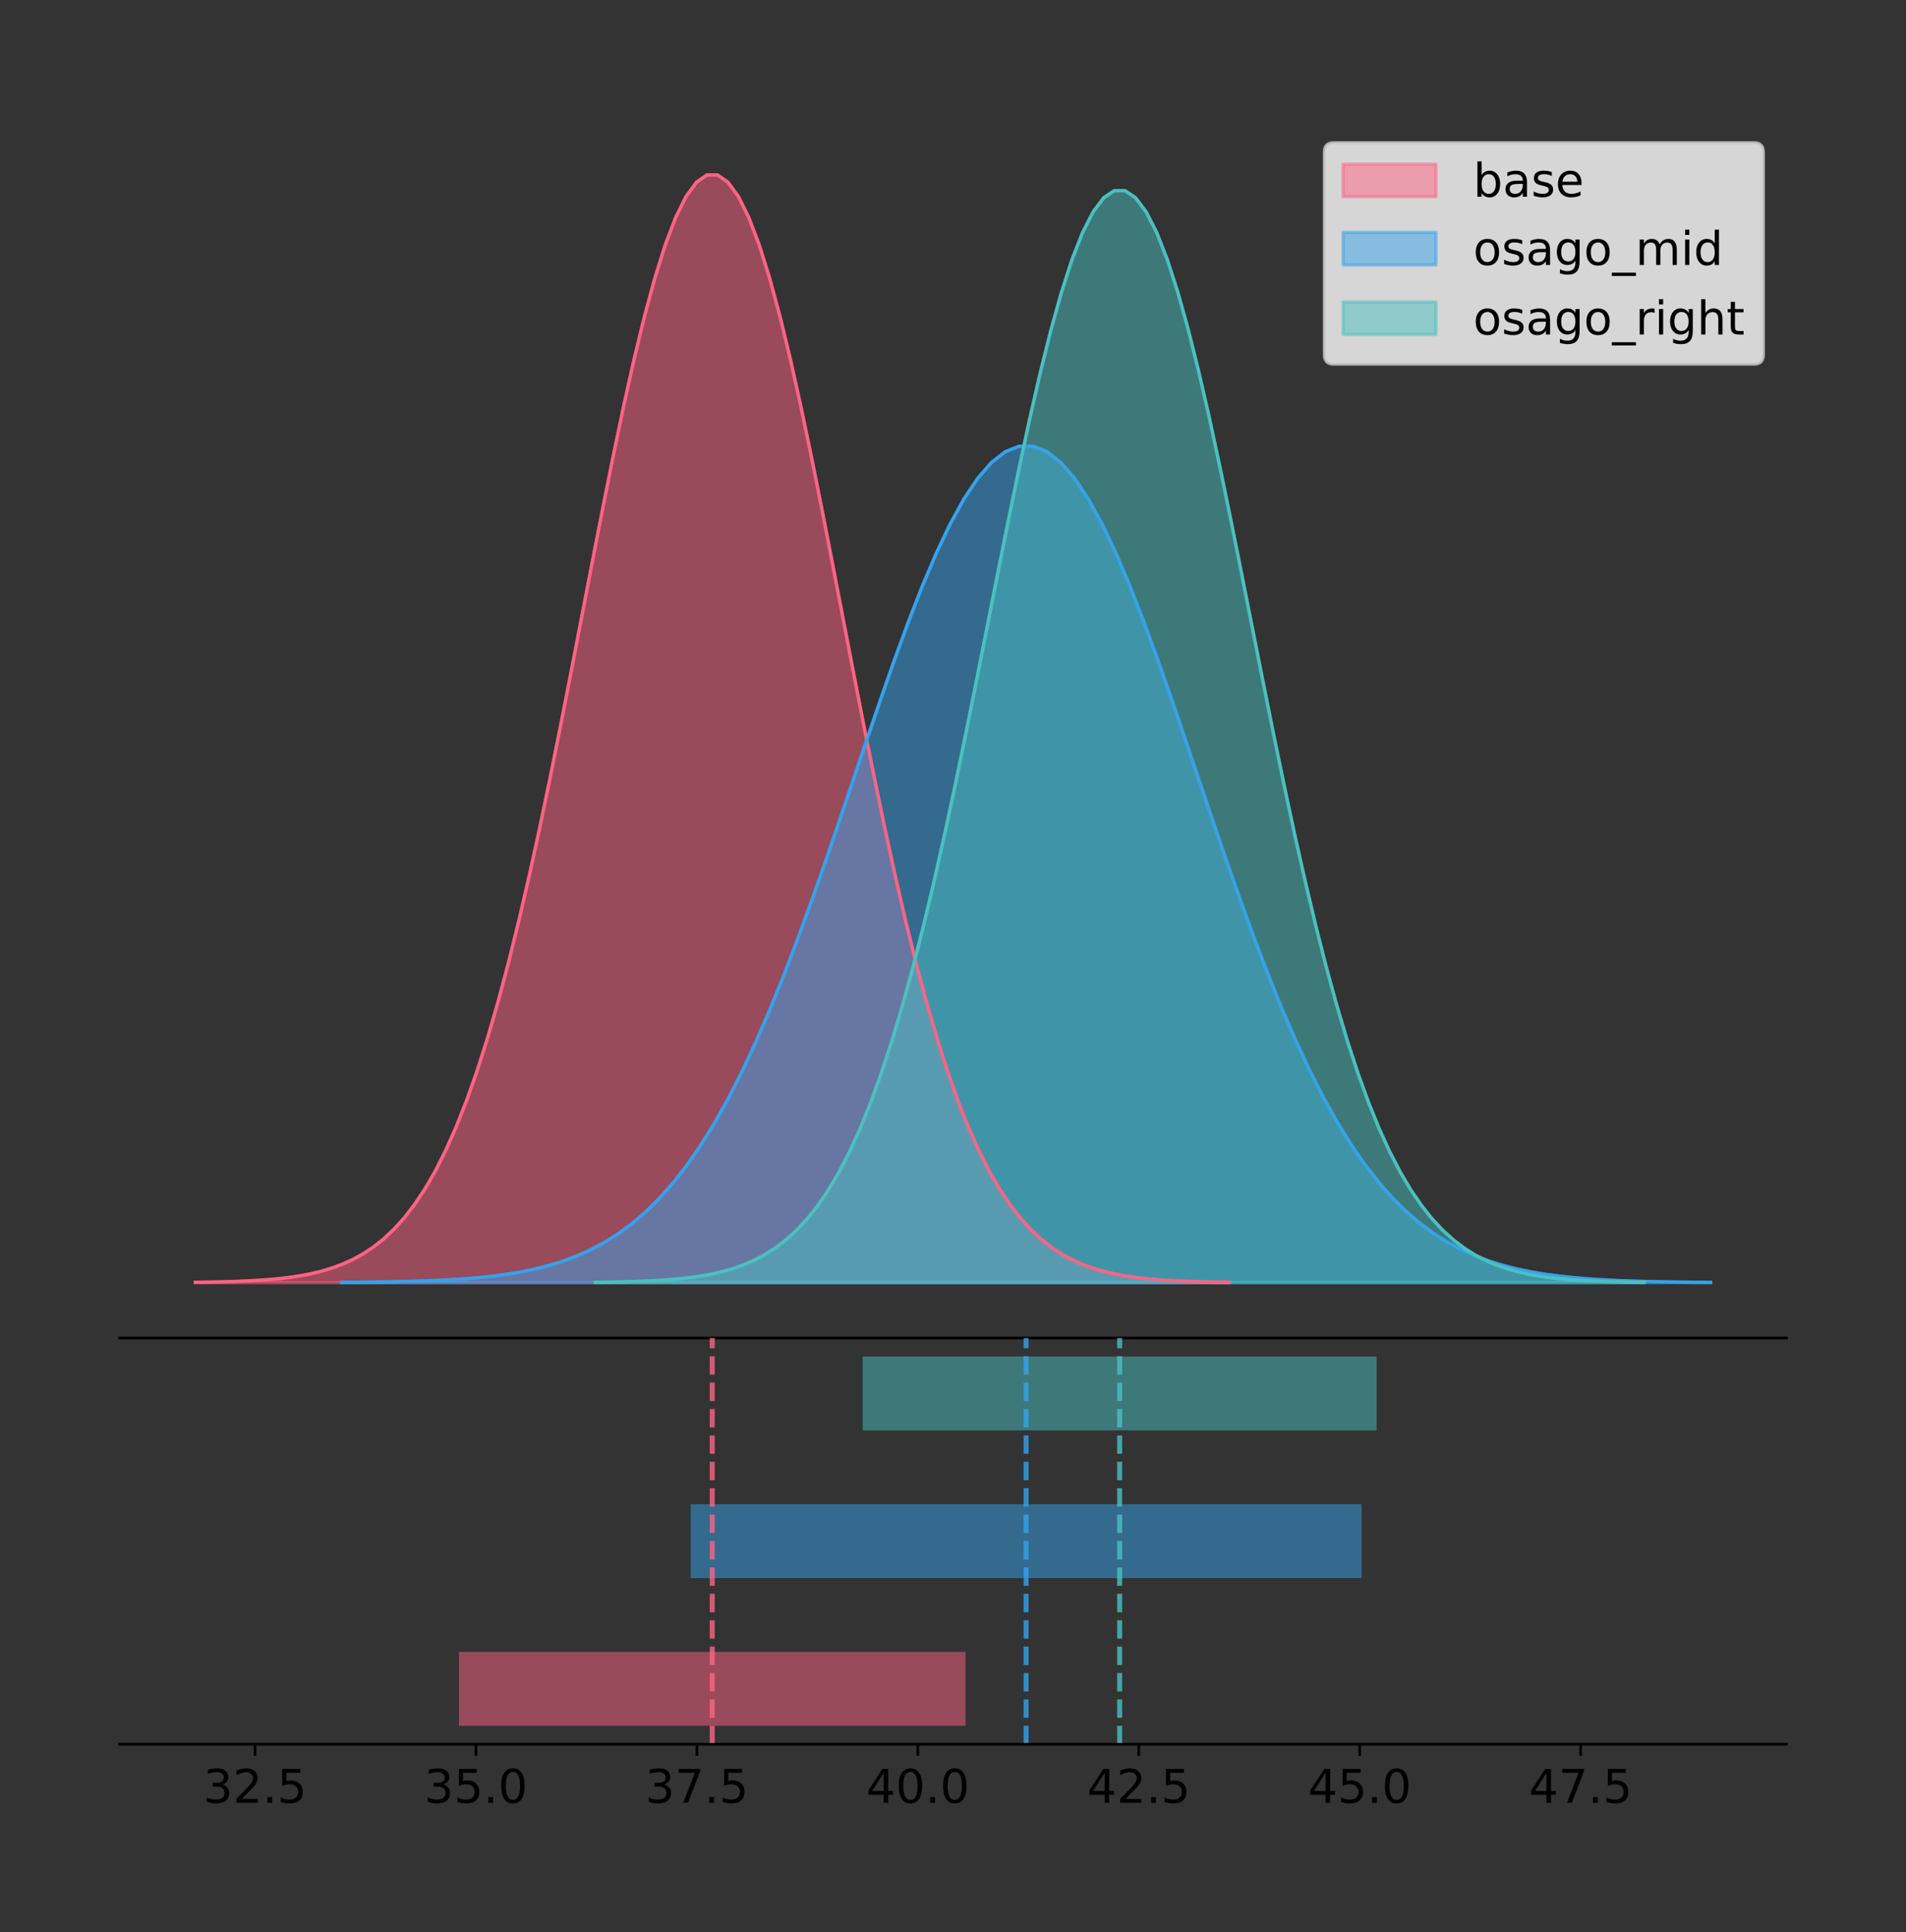 <?xml version="1.0" encoding="utf-8" standalone="no"?>
<!DOCTYPE svg PUBLIC "-//W3C//DTD SVG 1.1//EN"
  "http://www.w3.org/Graphics/SVG/1.1/DTD/svg11.dtd">
<!-- Created with matplotlib (https://matplotlib.org/) -->
<svg height="581.789pt" version="1.1" viewBox="0 0 574.2 581.789" width="574.2pt" xmlns="http://www.w3.org/2000/svg" xmlns:xlink="http://www.w3.org/1999/xlink">
 <rect x="0" y="0" width="574.2" height="581.789" fill="#333333" stroke="none"/>
 <defs>
  <style type="text/css">
*{stroke-linecap:butt;stroke-linejoin:round;}
  </style>
 </defs>
 <g id="figure_1">
  <g id="patch_1">
   <path d="M 0 581.789 
L 574.2 581.789 
L 574.2 0 
L 0 0 
z
" style="fill:none;"/>
  </g>
  <g id="axes_1">
   <g id="patch_2">
    <path d="M 36 402.93 
L 538.2 402.93 
L 538.2 36 
L 36 36 
z
" style="fill:none;"/>
   </g>
   <g id="PolyCollection_1">
    <defs>
     <path d="M 58.827 -195.538 
L 58.827 -195.65 
L 61.973 -195.692 
L 65.12 -195.749 
L 68.266 -195.825 
L 71.412 -195.925 
L 74.558 -196.058 
L 77.705 -196.23 
L 80.851 -196.455 
L 83.997 -196.744 
L 87.143 -197.115 
L 90.289 -197.585 
L 93.436 -198.179 
L 96.582 -198.923 
L 99.728 -199.848 
L 102.874 -200.99 
L 106.02 -202.39 
L 109.167 -204.093 
L 112.313 -206.151 
L 115.459 -208.617 
L 118.605 -211.552 
L 121.752 -215.017 
L 124.898 -219.078 
L 128.044 -223.801 
L 131.19 -229.25 
L 134.336 -235.488 
L 137.483 -242.572 
L 140.629 -250.552 
L 143.775 -259.468 
L 146.921 -269.344 
L 150.067 -280.192 
L 153.214 -292.002 
L 156.36 -304.744 
L 159.506 -318.365 
L 162.652 -332.786 
L 165.799 -347.901 
L 168.945 -363.58 
L 172.091 -379.667 
L 175.237 -395.98 
L 178.383 -412.318 
L 181.53 -428.462 
L 184.676 -444.18 
L 187.822 -459.23 
L 190.968 -473.372 
L 194.114 -486.366 
L 197.261 -497.987 
L 200.407 -508.025 
L 203.553 -516.294 
L 206.699 -522.64 
L 209.846 -526.94 
L 212.992 -529.111 
L 216.138 -529.111 
L 219.284 -526.94 
L 222.43 -522.64 
L 225.577 -516.294 
L 228.723 -508.025 
L 231.869 -497.987 
L 235.015 -486.366 
L 238.161 -473.372 
L 241.308 -459.23 
L 244.454 -444.18 
L 247.6 -428.462 
L 250.746 -412.318 
L 253.892 -395.98 
L 257.039 -379.667 
L 260.185 -363.58 
L 263.331 -347.901 
L 266.477 -332.786 
L 269.624 -318.365 
L 272.77 -304.744 
L 275.916 -292.002 
L 279.062 -280.192 
L 282.208 -269.344 
L 285.355 -259.468 
L 288.501 -250.552 
L 291.647 -242.572 
L 294.793 -235.488 
L 297.939 -229.25 
L 301.086 -223.801 
L 304.232 -219.078 
L 307.378 -215.017 
L 310.524 -211.552 
L 313.671 -208.617 
L 316.817 -206.151 
L 319.963 -204.093 
L 323.109 -202.39 
L 326.255 -200.99 
L 329.402 -199.848 
L 332.548 -198.923 
L 335.694 -198.179 
L 338.84 -197.585 
L 341.986 -197.115 
L 345.133 -196.744 
L 348.279 -196.455 
L 351.425 -196.23 
L 354.571 -196.058 
L 357.718 -195.925 
L 360.864 -195.825 
L 364.01 -195.749 
L 367.156 -195.692 
L 370.302 -195.65 
L 370.302 -195.538 
L 370.302 -195.538 
L 367.156 -195.538 
L 364.01 -195.538 
L 360.864 -195.538 
L 357.718 -195.538 
L 354.571 -195.538 
L 351.425 -195.538 
L 348.279 -195.538 
L 345.133 -195.538 
L 341.986 -195.538 
L 338.84 -195.538 
L 335.694 -195.538 
L 332.548 -195.538 
L 329.402 -195.538 
L 326.255 -195.538 
L 323.109 -195.538 
L 319.963 -195.538 
L 316.817 -195.538 
L 313.671 -195.538 
L 310.524 -195.538 
L 307.378 -195.538 
L 304.232 -195.538 
L 301.086 -195.538 
L 297.939 -195.538 
L 294.793 -195.538 
L 291.647 -195.538 
L 288.501 -195.538 
L 285.355 -195.538 
L 282.208 -195.538 
L 279.062 -195.538 
L 275.916 -195.538 
L 272.77 -195.538 
L 269.624 -195.538 
L 266.477 -195.538 
L 263.331 -195.538 
L 260.185 -195.538 
L 257.039 -195.538 
L 253.892 -195.538 
L 250.746 -195.538 
L 247.6 -195.538 
L 244.454 -195.538 
L 241.308 -195.538 
L 238.161 -195.538 
L 235.015 -195.538 
L 231.869 -195.538 
L 228.723 -195.538 
L 225.577 -195.538 
L 222.43 -195.538 
L 219.284 -195.538 
L 216.138 -195.538 
L 212.992 -195.538 
L 209.846 -195.538 
L 206.699 -195.538 
L 203.553 -195.538 
L 200.407 -195.538 
L 197.261 -195.538 
L 194.114 -195.538 
L 190.968 -195.538 
L 187.822 -195.538 
L 184.676 -195.538 
L 181.53 -195.538 
L 178.383 -195.538 
L 175.237 -195.538 
L 172.091 -195.538 
L 168.945 -195.538 
L 165.799 -195.538 
L 162.652 -195.538 
L 159.506 -195.538 
L 156.36 -195.538 
L 153.214 -195.538 
L 150.067 -195.538 
L 146.921 -195.538 
L 143.775 -195.538 
L 140.629 -195.538 
L 137.483 -195.538 
L 134.336 -195.538 
L 131.19 -195.538 
L 128.044 -195.538 
L 124.898 -195.538 
L 121.752 -195.538 
L 118.605 -195.538 
L 115.459 -195.538 
L 112.313 -195.538 
L 109.167 -195.538 
L 106.02 -195.538 
L 102.874 -195.538 
L 99.728 -195.538 
L 96.582 -195.538 
L 93.436 -195.538 
L 90.289 -195.538 
L 87.143 -195.538 
L 83.997 -195.538 
L 80.851 -195.538 
L 77.705 -195.538 
L 74.558 -195.538 
L 71.412 -195.538 
L 68.266 -195.538 
L 65.12 -195.538 
L 61.973 -195.538 
L 58.827 -195.538 
z
" id="m1802be5c13" style="stroke:#ff6384;stroke-opacity:0.5;"/>
    </defs>
    <g clip-path="url(#p783b1f3000)">
     <use style="fill:#ff6384;fill-opacity:0.5;stroke:#ff6384;stroke-opacity:0.5;" x="0" xlink:href="#m1802be5c13" y="581.789"/>
    </g>
   </g>
   <g id="PolyCollection_2">
    <defs>
     <path d="M 102.87 -195.538 
L 102.87 -195.623 
L 107.037 -195.654 
L 111.204 -195.697 
L 115.371 -195.755 
L 119.537 -195.83 
L 123.704 -195.93 
L 127.871 -196.061 
L 132.037 -196.23 
L 136.204 -196.449 
L 140.371 -196.729 
L 144.537 -197.084 
L 148.704 -197.532 
L 152.871 -198.094 
L 157.037 -198.792 
L 161.204 -199.655 
L 165.371 -200.712 
L 169.538 -201.998 
L 173.704 -203.552 
L 177.871 -205.414 
L 182.038 -207.63 
L 186.204 -210.246 
L 190.371 -213.313 
L 194.538 -216.879 
L 198.704 -220.993 
L 202.871 -225.704 
L 207.038 -231.053 
L 211.204 -237.079 
L 215.371 -243.811 
L 219.538 -251.268 
L 223.704 -259.459 
L 227.871 -268.377 
L 232.038 -277.998 
L 236.205 -288.283 
L 240.371 -299.172 
L 244.538 -310.586 
L 248.705 -322.425 
L 252.871 -334.571 
L 257.038 -346.889 
L 261.205 -359.226 
L 265.371 -371.416 
L 269.538 -383.284 
L 273.705 -394.649 
L 277.871 -405.327 
L 282.038 -415.138 
L 286.205 -423.913 
L 290.372 -431.493 
L 294.538 -437.737 
L 298.705 -442.528 
L 302.872 -445.775 
L 307.038 -447.414 
L 311.205 -447.414 
L 315.372 -445.775 
L 319.538 -442.528 
L 323.705 -437.737 
L 327.872 -431.493 
L 332.038 -423.913 
L 336.205 -415.138 
L 340.372 -405.327 
L 344.538 -394.649 
L 348.705 -383.284 
L 352.872 -371.416 
L 357.039 -359.226 
L 361.205 -346.889 
L 365.372 -334.571 
L 369.539 -322.425 
L 373.705 -310.586 
L 377.872 -299.172 
L 382.039 -288.283 
L 386.205 -277.998 
L 390.372 -268.377 
L 394.539 -259.459 
L 398.705 -251.268 
L 402.872 -243.811 
L 407.039 -237.079 
L 411.205 -231.053 
L 415.372 -225.704 
L 419.539 -220.993 
L 423.706 -216.879 
L 427.872 -213.313 
L 432.039 -210.246 
L 436.206 -207.63 
L 440.372 -205.414 
L 444.539 -203.552 
L 448.706 -201.998 
L 452.872 -200.712 
L 457.039 -199.655 
L 461.206 -198.792 
L 465.372 -198.094 
L 469.539 -197.532 
L 473.706 -197.084 
L 477.873 -196.729 
L 482.039 -196.449 
L 486.206 -196.23 
L 490.373 -196.061 
L 494.539 -195.93 
L 498.706 -195.83 
L 502.873 -195.755 
L 507.039 -195.697 
L 511.206 -195.654 
L 515.373 -195.623 
L 515.373 -195.538 
L 515.373 -195.538 
L 511.206 -195.538 
L 507.039 -195.538 
L 502.873 -195.538 
L 498.706 -195.538 
L 494.539 -195.538 
L 490.373 -195.538 
L 486.206 -195.538 
L 482.039 -195.538 
L 477.873 -195.538 
L 473.706 -195.538 
L 469.539 -195.538 
L 465.372 -195.538 
L 461.206 -195.538 
L 457.039 -195.538 
L 452.872 -195.538 
L 448.706 -195.538 
L 444.539 -195.538 
L 440.372 -195.538 
L 436.206 -195.538 
L 432.039 -195.538 
L 427.872 -195.538 
L 423.706 -195.538 
L 419.539 -195.538 
L 415.372 -195.538 
L 411.205 -195.538 
L 407.039 -195.538 
L 402.872 -195.538 
L 398.705 -195.538 
L 394.539 -195.538 
L 390.372 -195.538 
L 386.205 -195.538 
L 382.039 -195.538 
L 377.872 -195.538 
L 373.705 -195.538 
L 369.539 -195.538 
L 365.372 -195.538 
L 361.205 -195.538 
L 357.039 -195.538 
L 352.872 -195.538 
L 348.705 -195.538 
L 344.538 -195.538 
L 340.372 -195.538 
L 336.205 -195.538 
L 332.038 -195.538 
L 327.872 -195.538 
L 323.705 -195.538 
L 319.538 -195.538 
L 315.372 -195.538 
L 311.205 -195.538 
L 307.038 -195.538 
L 302.872 -195.538 
L 298.705 -195.538 
L 294.538 -195.538 
L 290.372 -195.538 
L 286.205 -195.538 
L 282.038 -195.538 
L 277.871 -195.538 
L 273.705 -195.538 
L 269.538 -195.538 
L 265.371 -195.538 
L 261.205 -195.538 
L 257.038 -195.538 
L 252.871 -195.538 
L 248.705 -195.538 
L 244.538 -195.538 
L 240.371 -195.538 
L 236.205 -195.538 
L 232.038 -195.538 
L 227.871 -195.538 
L 223.704 -195.538 
L 219.538 -195.538 
L 215.371 -195.538 
L 211.204 -195.538 
L 207.038 -195.538 
L 202.871 -195.538 
L 198.704 -195.538 
L 194.538 -195.538 
L 190.371 -195.538 
L 186.204 -195.538 
L 182.038 -195.538 
L 177.871 -195.538 
L 173.704 -195.538 
L 169.538 -195.538 
L 165.371 -195.538 
L 161.204 -195.538 
L 157.037 -195.538 
L 152.871 -195.538 
L 148.704 -195.538 
L 144.537 -195.538 
L 140.371 -195.538 
L 136.204 -195.538 
L 132.037 -195.538 
L 127.871 -195.538 
L 123.704 -195.538 
L 119.537 -195.538 
L 115.371 -195.538 
L 111.204 -195.538 
L 107.037 -195.538 
L 102.87 -195.538 
z
" id="mc2a2cd6e45" style="stroke:#36a2eb;stroke-opacity:0.5;"/>
    </defs>
    <g clip-path="url(#p783b1f3000)">
     <use style="fill:#36a2eb;fill-opacity:0.5;stroke:#36a2eb;stroke-opacity:0.5;" x="0" xlink:href="#mc2a2cd6e45" y="581.789"/>
    </g>
   </g>
   <g id="PolyCollection_3">
    <defs>
     <path d="M 179.324 -195.538 
L 179.324 -195.648 
L 182.515 -195.69 
L 185.707 -195.746 
L 188.898 -195.821 
L 192.09 -195.92 
L 195.281 -196.05 
L 198.473 -196.221 
L 201.664 -196.442 
L 204.856 -196.727 
L 208.047 -197.092 
L 211.239 -197.556 
L 214.43 -198.142 
L 217.622 -198.875 
L 220.813 -199.787 
L 224.005 -200.913 
L 227.196 -202.293 
L 230.388 -203.972 
L 233.579 -206 
L 236.771 -208.431 
L 239.962 -211.324 
L 243.154 -214.741 
L 246.345 -218.744 
L 249.537 -223.4 
L 252.728 -228.772 
L 255.92 -234.921 
L 259.111 -241.905 
L 262.303 -249.772 
L 265.494 -258.561 
L 268.686 -268.297 
L 271.877 -278.991 
L 275.069 -290.634 
L 278.26 -303.195 
L 281.452 -316.623 
L 284.643 -330.839 
L 287.835 -345.74 
L 291.026 -361.196 
L 294.218 -377.055 
L 297.409 -393.136 
L 300.601 -409.243 
L 303.792 -425.158 
L 306.984 -440.652 
L 310.175 -455.489 
L 313.367 -469.43 
L 316.558 -482.24 
L 319.75 -493.696 
L 322.941 -503.591 
L 326.133 -511.743 
L 329.324 -517.999 
L 332.516 -522.238 
L 335.707 -524.378 
L 338.899 -524.378 
L 342.09 -522.238 
L 345.282 -517.999 
L 348.473 -511.743 
L 351.665 -503.591 
L 354.856 -493.696 
L 358.048 -482.24 
L 361.239 -469.43 
L 364.43 -455.489 
L 367.622 -440.652 
L 370.813 -425.158 
L 374.005 -409.243 
L 377.196 -393.136 
L 380.388 -377.055 
L 383.579 -361.196 
L 386.771 -345.74 
L 389.962 -330.839 
L 393.154 -316.623 
L 396.345 -303.195 
L 399.537 -290.634 
L 402.728 -278.991 
L 405.92 -268.297 
L 409.111 -258.561 
L 412.303 -249.772 
L 415.494 -241.905 
L 418.686 -234.921 
L 421.877 -228.772 
L 425.069 -223.4 
L 428.26 -218.744 
L 431.452 -214.741 
L 434.643 -211.324 
L 437.835 -208.431 
L 441.026 -206 
L 444.218 -203.972 
L 447.409 -202.293 
L 450.601 -200.913 
L 453.792 -199.787 
L 456.984 -198.875 
L 460.175 -198.142 
L 463.367 -197.556 
L 466.558 -197.092 
L 469.75 -196.727 
L 472.941 -196.442 
L 476.133 -196.221 
L 479.324 -196.05 
L 482.516 -195.92 
L 485.707 -195.821 
L 488.899 -195.746 
L 492.09 -195.69 
L 495.282 -195.648 
L 495.282 -195.538 
L 495.282 -195.538 
L 492.09 -195.538 
L 488.899 -195.538 
L 485.707 -195.538 
L 482.516 -195.538 
L 479.324 -195.538 
L 476.133 -195.538 
L 472.941 -195.538 
L 469.75 -195.538 
L 466.558 -195.538 
L 463.367 -195.538 
L 460.175 -195.538 
L 456.984 -195.538 
L 453.792 -195.538 
L 450.601 -195.538 
L 447.409 -195.538 
L 444.218 -195.538 
L 441.026 -195.538 
L 437.835 -195.538 
L 434.643 -195.538 
L 431.452 -195.538 
L 428.26 -195.538 
L 425.069 -195.538 
L 421.877 -195.538 
L 418.686 -195.538 
L 415.494 -195.538 
L 412.303 -195.538 
L 409.111 -195.538 
L 405.92 -195.538 
L 402.728 -195.538 
L 399.537 -195.538 
L 396.345 -195.538 
L 393.154 -195.538 
L 389.962 -195.538 
L 386.771 -195.538 
L 383.579 -195.538 
L 380.388 -195.538 
L 377.196 -195.538 
L 374.005 -195.538 
L 370.813 -195.538 
L 367.622 -195.538 
L 364.43 -195.538 
L 361.239 -195.538 
L 358.048 -195.538 
L 354.856 -195.538 
L 351.665 -195.538 
L 348.473 -195.538 
L 345.282 -195.538 
L 342.09 -195.538 
L 338.899 -195.538 
L 335.707 -195.538 
L 332.516 -195.538 
L 329.324 -195.538 
L 326.133 -195.538 
L 322.941 -195.538 
L 319.75 -195.538 
L 316.558 -195.538 
L 313.367 -195.538 
L 310.175 -195.538 
L 306.984 -195.538 
L 303.792 -195.538 
L 300.601 -195.538 
L 297.409 -195.538 
L 294.218 -195.538 
L 291.026 -195.538 
L 287.835 -195.538 
L 284.643 -195.538 
L 281.452 -195.538 
L 278.26 -195.538 
L 275.069 -195.538 
L 271.877 -195.538 
L 268.686 -195.538 
L 265.494 -195.538 
L 262.303 -195.538 
L 259.111 -195.538 
L 255.92 -195.538 
L 252.728 -195.538 
L 249.537 -195.538 
L 246.345 -195.538 
L 243.154 -195.538 
L 239.962 -195.538 
L 236.771 -195.538 
L 233.579 -195.538 
L 230.388 -195.538 
L 227.196 -195.538 
L 224.005 -195.538 
L 220.813 -195.538 
L 217.622 -195.538 
L 214.43 -195.538 
L 211.239 -195.538 
L 208.047 -195.538 
L 204.856 -195.538 
L 201.664 -195.538 
L 198.473 -195.538 
L 195.281 -195.538 
L 192.09 -195.538 
L 188.898 -195.538 
L 185.707 -195.538 
L 182.515 -195.538 
L 179.324 -195.538 
z
" id="md98cc909e0" style="stroke:#4bc0c0;stroke-opacity:0.5;"/>
    </defs>
    <g clip-path="url(#p783b1f3000)">
     <use style="fill:#4bc0c0;fill-opacity:0.5;stroke:#4bc0c0;stroke-opacity:0.5;" x="0" xlink:href="#md98cc909e0" y="581.789"/>
    </g>
   </g>
   <g id="line2d_1">
    <path clip-path="url(#p783b1f3000)" d="M 58.827 386.139 
L 61.973 386.097 
L 65.12 386.04 
L 68.266 385.965 
L 71.412 385.864 
L 74.558 385.732 
L 77.705 385.559 
L 80.851 385.334 
L 83.997 385.045 
L 87.143 384.675 
L 90.289 384.204 
L 93.436 383.61 
L 96.582 382.867 
L 99.728 381.941 
L 102.874 380.799 
L 106.02 379.399 
L 109.167 377.696 
L 112.313 375.639 
L 115.459 373.172 
L 118.605 370.238 
L 121.752 366.772 
L 124.898 362.711 
L 128.044 357.989 
L 131.19 352.539 
L 134.336 346.301 
L 137.483 339.217 
L 140.629 331.237 
L 143.775 322.322 
L 146.921 312.445 
L 150.067 301.597 
L 153.214 289.787 
L 156.36 277.045 
L 159.506 263.424 
L 162.652 249.004 
L 165.799 233.888 
L 168.945 218.209 
L 172.091 202.123 
L 175.237 185.809 
L 178.383 169.471 
L 181.53 153.327 
L 184.676 137.61 
L 187.822 122.559 
L 190.968 108.418 
L 194.114 95.423 
L 197.261 83.803 
L 200.407 73.765 
L 203.553 65.495 
L 206.699 59.15 
L 209.846 54.85 
L 212.992 52.679 
L 216.138 52.679 
L 219.284 54.85 
L 222.43 59.15 
L 225.577 65.495 
L 228.723 73.765 
L 231.869 83.803 
L 235.015 95.423 
L 238.161 108.418 
L 241.308 122.559 
L 244.454 137.61 
L 247.6 153.327 
L 250.746 169.471 
L 253.892 185.809 
L 257.039 202.123 
L 260.185 218.209 
L 263.331 233.888 
L 266.477 249.004 
L 269.624 263.424 
L 272.77 277.045 
L 275.916 289.787 
L 279.062 301.597 
L 282.208 312.445 
L 285.355 322.322 
L 288.501 331.237 
L 291.647 339.217 
L 294.793 346.301 
L 297.939 352.539 
L 301.086 357.989 
L 304.232 362.711 
L 307.378 366.772 
L 310.524 370.238 
L 313.671 373.172 
L 316.817 375.639 
L 319.963 377.696 
L 323.109 379.399 
L 326.255 380.799 
L 329.402 381.941 
L 332.548 382.867 
L 335.694 383.61 
L 338.84 384.204 
L 341.986 384.675 
L 345.133 385.045 
L 348.279 385.334 
L 351.425 385.559 
L 354.571 385.732 
L 357.718 385.864 
L 360.864 385.965 
L 364.01 386.04 
L 367.156 386.097 
L 370.302 386.139 
" style="fill:none;stroke:#ff6384;stroke-linecap:square;"/>
   </g>
   <g id="line2d_2">
    <path clip-path="url(#p783b1f3000)" d="M 102.87 386.167 
L 107.037 386.135 
L 111.204 386.092 
L 115.371 386.035 
L 119.537 385.959 
L 123.704 385.859 
L 127.871 385.728 
L 132.037 385.559 
L 136.204 385.34 
L 140.371 385.061 
L 144.537 384.706 
L 148.704 384.257 
L 152.871 383.696 
L 157.037 382.997 
L 161.204 382.135 
L 165.371 381.077 
L 169.538 379.791 
L 173.704 378.238 
L 177.871 376.376 
L 182.038 374.16 
L 186.204 371.543 
L 190.371 368.477 
L 194.538 364.911 
L 198.704 360.796 
L 202.871 356.086 
L 207.038 350.736 
L 211.204 344.711 
L 215.371 337.979 
L 219.538 330.521 
L 223.704 322.33 
L 227.871 313.413 
L 232.038 303.791 
L 236.205 293.506 
L 240.371 282.617 
L 244.538 271.204 
L 248.705 259.365 
L 252.871 247.218 
L 257.038 234.9 
L 261.205 222.563 
L 265.371 210.373 
L 269.538 198.505 
L 273.705 187.141 
L 277.871 176.463 
L 282.038 166.651 
L 286.205 157.876 
L 290.372 150.297 
L 294.538 144.053 
L 298.705 139.261 
L 302.872 136.014 
L 307.038 134.375 
L 311.205 134.375 
L 315.372 136.014 
L 319.538 139.261 
L 323.705 144.053 
L 327.872 150.297 
L 332.038 157.876 
L 336.205 166.651 
L 340.372 176.463 
L 344.538 187.141 
L 348.705 198.505 
L 352.872 210.373 
L 357.039 222.563 
L 361.205 234.9 
L 365.372 247.218 
L 369.539 259.365 
L 373.705 271.204 
L 377.872 282.617 
L 382.039 293.506 
L 386.205 303.791 
L 390.372 313.413 
L 394.539 322.33 
L 398.705 330.521 
L 402.872 337.979 
L 407.039 344.711 
L 411.205 350.736 
L 415.372 356.086 
L 419.539 360.796 
L 423.706 364.911 
L 427.872 368.477 
L 432.039 371.543 
L 436.206 374.16 
L 440.372 376.376 
L 444.539 378.238 
L 448.706 379.791 
L 452.872 381.077 
L 457.039 382.135 
L 461.206 382.997 
L 465.372 383.696 
L 469.539 384.257 
L 473.706 384.706 
L 477.873 385.061 
L 482.039 385.34 
L 486.206 385.559 
L 490.373 385.728 
L 494.539 385.859 
L 498.706 385.959 
L 502.873 386.035 
L 507.039 386.092 
L 511.206 386.135 
L 515.373 386.167 
" style="fill:none;stroke:#36a2eb;stroke-linecap:square;"/>
   </g>
   <g id="line2d_3">
    <path clip-path="url(#p783b1f3000)" d="M 179.324 386.141 
L 182.515 386.099 
L 185.707 386.043 
L 188.898 385.969 
L 192.09 385.87 
L 195.281 385.739 
L 198.473 385.569 
L 201.664 385.347 
L 204.856 385.062 
L 208.047 384.697 
L 211.239 384.233 
L 214.43 383.648 
L 217.622 382.915 
L 220.813 382.003 
L 224.005 380.877 
L 227.196 379.497 
L 230.388 377.817 
L 233.579 375.789 
L 236.771 373.358 
L 239.962 370.465 
L 243.154 367.049 
L 246.345 363.045 
L 249.537 358.39 
L 252.728 353.018 
L 255.92 346.868 
L 259.111 339.884 
L 262.303 332.017 
L 265.494 323.229 
L 268.686 313.492 
L 271.877 302.798 
L 275.069 291.156 
L 278.26 278.594 
L 281.452 265.167 
L 284.643 250.951 
L 287.835 236.05 
L 291.026 220.593 
L 294.218 204.735 
L 297.409 188.653 
L 300.601 172.547 
L 303.792 156.632 
L 306.984 141.137 
L 310.175 126.3 
L 313.367 112.36 
L 316.558 99.55 
L 319.75 88.094 
L 322.941 78.198 
L 326.133 70.046 
L 329.324 63.791 
L 332.516 59.552 
L 335.707 57.411 
L 338.899 57.411 
L 342.09 59.552 
L 345.282 63.791 
L 348.473 70.046 
L 351.665 78.198 
L 354.856 88.094 
L 358.048 99.55 
L 361.239 112.36 
L 364.43 126.3 
L 367.622 141.137 
L 370.813 156.632 
L 374.005 172.547 
L 377.196 188.653 
L 380.388 204.735 
L 383.579 220.593 
L 386.771 236.05 
L 389.962 250.951 
L 393.154 265.167 
L 396.345 278.594 
L 399.537 291.156 
L 402.728 302.798 
L 405.92 313.492 
L 409.111 323.229 
L 412.303 332.017 
L 415.494 339.884 
L 418.686 346.868 
L 421.877 353.018 
L 425.069 358.39 
L 428.26 363.045 
L 431.452 367.049 
L 434.643 370.465 
L 437.835 373.358 
L 441.026 375.789 
L 444.218 377.817 
L 447.409 379.497 
L 450.601 380.877 
L 453.792 382.003 
L 456.984 382.915 
L 460.175 383.648 
L 463.367 384.233 
L 466.558 384.697 
L 469.75 385.062 
L 472.941 385.347 
L 476.133 385.569 
L 479.324 385.739 
L 482.516 385.87 
L 485.707 385.969 
L 488.899 386.043 
L 492.09 386.099 
L 495.282 386.141 
" style="fill:none;stroke:#4bc0c0;stroke-linecap:square;"/>
   </g>
   <g id="patch_3">
    <path d="M 36 402.93 
L 538.2 402.93 
" style="fill:none;stroke:#000000;stroke-linecap:square;stroke-linejoin:miter;stroke-width:0.8;"/>
   </g>
   <g id="legend_1">
    <g id="patch_4">
     <path d="M 401.814 109.627 
L 528.4 109.627 
Q 531.2 109.627 531.2 106.827 
L 531.2 45.8 
Q 531.2 43 528.4 43 
L 401.814 43 
Q 399.014 43 399.014 45.8 
L 399.014 106.827 
Q 399.014 109.627 401.814 109.627 
z
" style="fill:#ffffff;opacity:0.8;stroke:#cccccc;stroke-linejoin:miter;"/>
    </g>
    <g id="patch_5">
     <path d="M 404.614 59.238 
L 432.614 59.238 
L 432.614 49.438 
L 404.614 49.438 
z
" style="fill:#ff6384;opacity:0.5;stroke:#ff6384;stroke-linejoin:miter;"/>
    </g>
    <g id="text_1">
     <!-- base -->
     <defs>
      <path d="M 48.688 27.297 
Q 48.688 37.203 44.609 42.844 
Q 40.531 48.484 33.406 48.484 
Q 26.266 48.484 22.188 42.844 
Q 18.109 37.203 18.109 27.297 
Q 18.109 17.391 22.188 11.75 
Q 26.266 6.109 33.406 6.109 
Q 40.531 6.109 44.609 11.75 
Q 48.688 17.391 48.688 27.297 
z
M 18.109 46.391 
Q 20.953 51.266 25.266 53.625 
Q 29.594 56 35.594 56 
Q 45.562 56 51.781 48.094 
Q 58.016 40.188 58.016 27.297 
Q 58.016 14.406 51.781 6.484 
Q 45.562 -1.422 35.594 -1.422 
Q 29.594 -1.422 25.266 0.953 
Q 20.953 3.328 18.109 8.203 
L 18.109 0 
L 9.078 0 
L 9.078 75.984 
L 18.109 75.984 
z
" id="DejaVuSans-98"/>
      <path d="M 34.281 27.484 
Q 23.391 27.484 19.188 25 
Q 14.984 22.516 14.984 16.5 
Q 14.984 11.719 18.141 8.906 
Q 21.297 6.109 26.703 6.109 
Q 34.188 6.109 38.703 11.406 
Q 43.219 16.703 43.219 25.484 
L 43.219 27.484 
z
M 52.203 31.203 
L 52.203 0 
L 43.219 0 
L 43.219 8.297 
Q 40.141 3.328 35.547 0.953 
Q 30.953 -1.422 24.312 -1.422 
Q 15.922 -1.422 10.953 3.297 
Q 6 8.016 6 15.922 
Q 6 25.141 12.172 29.828 
Q 18.359 34.516 30.609 34.516 
L 43.219 34.516 
L 43.219 35.406 
Q 43.219 41.609 39.141 45 
Q 35.062 48.391 27.688 48.391 
Q 23 48.391 18.547 47.266 
Q 14.109 46.141 10.016 43.891 
L 10.016 52.203 
Q 14.938 54.109 19.578 55.047 
Q 24.219 56 28.609 56 
Q 40.484 56 46.344 49.844 
Q 52.203 43.703 52.203 31.203 
z
" id="DejaVuSans-97"/>
      <path d="M 44.281 53.078 
L 44.281 44.578 
Q 40.484 46.531 36.375 47.5 
Q 32.281 48.484 27.875 48.484 
Q 21.188 48.484 17.844 46.438 
Q 14.5 44.391 14.5 40.281 
Q 14.5 37.156 16.891 35.375 
Q 19.281 33.594 26.516 31.984 
L 29.594 31.297 
Q 39.156 29.25 43.188 25.516 
Q 47.219 21.781 47.219 15.094 
Q 47.219 7.469 41.188 3.016 
Q 35.156 -1.422 24.609 -1.422 
Q 20.219 -1.422 15.453 -0.562 
Q 10.688 0.297 5.422 2 
L 5.422 11.281 
Q 10.406 8.688 15.234 7.391 
Q 20.062 6.109 24.812 6.109 
Q 31.156 6.109 34.562 8.281 
Q 37.984 10.453 37.984 14.406 
Q 37.984 18.062 35.516 20.016 
Q 33.062 21.969 24.703 23.781 
L 21.578 24.516 
Q 13.234 26.266 9.516 29.906 
Q 5.812 33.547 5.812 39.891 
Q 5.812 47.609 11.281 51.797 
Q 16.75 56 26.812 56 
Q 31.781 56 36.172 55.266 
Q 40.578 54.547 44.281 53.078 
z
" id="DejaVuSans-115"/>
      <path d="M 56.203 29.594 
L 56.203 25.203 
L 14.891 25.203 
Q 15.484 15.922 20.484 11.062 
Q 25.484 6.203 34.422 6.203 
Q 39.594 6.203 44.453 7.469 
Q 49.312 8.734 54.109 11.281 
L 54.109 2.781 
Q 49.266 0.734 44.188 -0.344 
Q 39.109 -1.422 33.891 -1.422 
Q 20.797 -1.422 13.156 6.188 
Q 5.516 13.812 5.516 26.812 
Q 5.516 40.234 12.766 48.109 
Q 20.016 56 32.328 56 
Q 43.359 56 49.781 48.891 
Q 56.203 41.797 56.203 29.594 
z
M 47.219 32.234 
Q 47.125 39.594 43.094 43.984 
Q 39.062 48.391 32.422 48.391 
Q 24.906 48.391 20.391 44.141 
Q 15.875 39.891 15.188 32.172 
z
" id="DejaVuSans-101"/>
     </defs>
     <g transform="translate(443.814 59.238)scale(0.14 -0.14)">
      <use xlink:href="#DejaVuSans-98"/>
      <use x="63.477" xlink:href="#DejaVuSans-97"/>
      <use x="124.756" xlink:href="#DejaVuSans-115"/>
      <use x="176.855" xlink:href="#DejaVuSans-101"/>
     </g>
    </g>
    <g id="patch_6">
     <path d="M 404.614 79.787 
L 432.614 79.787 
L 432.614 69.987 
L 404.614 69.987 
z
" style="fill:#36a2eb;opacity:0.5;stroke:#36a2eb;stroke-linejoin:miter;"/>
    </g>
    <g id="text_2">
     <!-- osago_mid -->
     <defs>
      <path d="M 30.609 48.391 
Q 23.391 48.391 19.188 42.75 
Q 14.984 37.109 14.984 27.297 
Q 14.984 17.484 19.156 11.844 
Q 23.344 6.203 30.609 6.203 
Q 37.797 6.203 41.984 11.859 
Q 46.188 17.531 46.188 27.297 
Q 46.188 37.016 41.984 42.703 
Q 37.797 48.391 30.609 48.391 
z
M 30.609 56 
Q 42.328 56 49.016 48.375 
Q 55.719 40.766 55.719 27.297 
Q 55.719 13.875 49.016 6.219 
Q 42.328 -1.422 30.609 -1.422 
Q 18.844 -1.422 12.172 6.219 
Q 5.516 13.875 5.516 27.297 
Q 5.516 40.766 12.172 48.375 
Q 18.844 56 30.609 56 
z
" id="DejaVuSans-111"/>
      <path d="M 45.406 27.984 
Q 45.406 37.75 41.375 43.109 
Q 37.359 48.484 30.078 48.484 
Q 22.859 48.484 18.828 43.109 
Q 14.797 37.75 14.797 27.984 
Q 14.797 18.266 18.828 12.891 
Q 22.859 7.516 30.078 7.516 
Q 37.359 7.516 41.375 12.891 
Q 45.406 18.266 45.406 27.984 
z
M 54.391 6.781 
Q 54.391 -7.172 48.188 -13.984 
Q 42 -20.797 29.203 -20.797 
Q 24.469 -20.797 20.266 -20.094 
Q 16.062 -19.391 12.109 -17.922 
L 12.109 -9.188 
Q 16.062 -11.328 19.922 -12.344 
Q 23.781 -13.375 27.781 -13.375 
Q 36.625 -13.375 41.016 -8.766 
Q 45.406 -4.156 45.406 5.172 
L 45.406 9.625 
Q 42.625 4.781 38.281 2.391 
Q 33.938 0 27.875 0 
Q 17.828 0 11.672 7.656 
Q 5.516 15.328 5.516 27.984 
Q 5.516 40.672 11.672 48.328 
Q 17.828 56 27.875 56 
Q 33.938 56 38.281 53.609 
Q 42.625 51.219 45.406 46.391 
L 45.406 54.688 
L 54.391 54.688 
z
" id="DejaVuSans-103"/>
      <path d="M 50.984 -16.609 
L 50.984 -23.578 
L -0.984 -23.578 
L -0.984 -16.609 
z
" id="DejaVuSans-95"/>
      <path d="M 52 44.188 
Q 55.375 50.25 60.062 53.125 
Q 64.75 56 71.094 56 
Q 79.641 56 84.281 50.016 
Q 88.922 44.047 88.922 33.016 
L 88.922 0 
L 79.891 0 
L 79.891 32.719 
Q 79.891 40.578 77.094 44.375 
Q 74.312 48.188 68.609 48.188 
Q 61.625 48.188 57.562 43.547 
Q 53.516 38.922 53.516 30.906 
L 53.516 0 
L 44.484 0 
L 44.484 32.719 
Q 44.484 40.625 41.703 44.406 
Q 38.922 48.188 33.109 48.188 
Q 26.219 48.188 22.156 43.531 
Q 18.109 38.875 18.109 30.906 
L 18.109 0 
L 9.078 0 
L 9.078 54.688 
L 18.109 54.688 
L 18.109 46.188 
Q 21.188 51.219 25.484 53.609 
Q 29.781 56 35.688 56 
Q 41.656 56 45.828 52.969 
Q 50 49.953 52 44.188 
z
" id="DejaVuSans-109"/>
      <path d="M 9.422 54.688 
L 18.406 54.688 
L 18.406 0 
L 9.422 0 
z
M 9.422 75.984 
L 18.406 75.984 
L 18.406 64.594 
L 9.422 64.594 
z
" id="DejaVuSans-105"/>
      <path d="M 45.406 46.391 
L 45.406 75.984 
L 54.391 75.984 
L 54.391 0 
L 45.406 0 
L 45.406 8.203 
Q 42.578 3.328 38.25 0.953 
Q 33.938 -1.422 27.875 -1.422 
Q 17.969 -1.422 11.734 6.484 
Q 5.516 14.406 5.516 27.297 
Q 5.516 40.188 11.734 48.094 
Q 17.969 56 27.875 56 
Q 33.938 56 38.25 53.625 
Q 42.578 51.266 45.406 46.391 
z
M 14.797 27.297 
Q 14.797 17.391 18.875 11.75 
Q 22.953 6.109 30.078 6.109 
Q 37.203 6.109 41.297 11.75 
Q 45.406 17.391 45.406 27.297 
Q 45.406 37.203 41.297 42.844 
Q 37.203 48.484 30.078 48.484 
Q 22.953 48.484 18.875 42.844 
Q 14.797 37.203 14.797 27.297 
z
" id="DejaVuSans-100"/>
     </defs>
     <g transform="translate(443.814 79.787)scale(0.14 -0.14)">
      <use xlink:href="#DejaVuSans-111"/>
      <use x="61.182" xlink:href="#DejaVuSans-115"/>
      <use x="113.281" xlink:href="#DejaVuSans-97"/>
      <use x="174.561" xlink:href="#DejaVuSans-103"/>
      <use x="238.037" xlink:href="#DejaVuSans-111"/>
      <use x="299.219" xlink:href="#DejaVuSans-95"/>
      <use x="349.219" xlink:href="#DejaVuSans-109"/>
      <use x="446.631" xlink:href="#DejaVuSans-105"/>
      <use x="474.414" xlink:href="#DejaVuSans-100"/>
     </g>
    </g>
    <g id="patch_7">
     <path d="M 404.614 100.726 
L 432.614 100.726 
L 432.614 90.926 
L 404.614 90.926 
z
" style="fill:#4bc0c0;opacity:0.5;stroke:#4bc0c0;stroke-linejoin:miter;"/>
    </g>
    <g id="text_3">
     <!-- osago_right -->
     <defs>
      <path d="M 41.109 46.297 
Q 39.594 47.172 37.812 47.578 
Q 36.031 48 33.891 48 
Q 26.266 48 22.188 43.047 
Q 18.109 38.094 18.109 28.812 
L 18.109 0 
L 9.078 0 
L 9.078 54.688 
L 18.109 54.688 
L 18.109 46.188 
Q 20.953 51.172 25.484 53.578 
Q 30.031 56 36.531 56 
Q 37.453 56 38.578 55.875 
Q 39.703 55.766 41.062 55.516 
z
" id="DejaVuSans-114"/>
      <path d="M 54.891 33.016 
L 54.891 0 
L 45.906 0 
L 45.906 32.719 
Q 45.906 40.484 42.875 44.328 
Q 39.844 48.188 33.797 48.188 
Q 26.516 48.188 22.312 43.547 
Q 18.109 38.922 18.109 30.906 
L 18.109 0 
L 9.078 0 
L 9.078 75.984 
L 18.109 75.984 
L 18.109 46.188 
Q 21.344 51.125 25.703 53.562 
Q 30.078 56 35.797 56 
Q 45.219 56 50.047 50.172 
Q 54.891 44.344 54.891 33.016 
z
" id="DejaVuSans-104"/>
      <path d="M 18.312 70.219 
L 18.312 54.688 
L 36.812 54.688 
L 36.812 47.703 
L 18.312 47.703 
L 18.312 18.016 
Q 18.312 11.328 20.141 9.422 
Q 21.969 7.516 27.594 7.516 
L 36.812 7.516 
L 36.812 0 
L 27.594 0 
Q 17.188 0 13.234 3.875 
Q 9.281 7.766 9.281 18.016 
L 9.281 47.703 
L 2.688 47.703 
L 2.688 54.688 
L 9.281 54.688 
L 9.281 70.219 
z
" id="DejaVuSans-116"/>
     </defs>
     <g transform="translate(443.814 100.726)scale(0.14 -0.14)">
      <use xlink:href="#DejaVuSans-111"/>
      <use x="61.182" xlink:href="#DejaVuSans-115"/>
      <use x="113.281" xlink:href="#DejaVuSans-97"/>
      <use x="174.561" xlink:href="#DejaVuSans-103"/>
      <use x="238.037" xlink:href="#DejaVuSans-111"/>
      <use x="299.219" xlink:href="#DejaVuSans-95"/>
      <use x="349.219" xlink:href="#DejaVuSans-114"/>
      <use x="390.332" xlink:href="#DejaVuSans-105"/>
      <use x="418.115" xlink:href="#DejaVuSans-103"/>
      <use x="481.592" xlink:href="#DejaVuSans-104"/>
      <use x="544.971" xlink:href="#DejaVuSans-116"/>
     </g>
    </g>
   </g>
  </g>
  <g id="axes_2">
   <g id="patch_8">
    <path d="M 36 525.24 
L 538.2 525.24 
L 538.2 402.93 
L 36 402.93 
z
" style="fill:none;"/>
   </g>
   <g id="patch_9">
    <path clip-path="url(#p6252b8a475)" d="M 138.253 519.68 
L 290.876 519.68 
L 290.876 497.442 
L 138.253 497.442 
z
" style="fill:#ff6384;opacity:0.5;"/>
   </g>
   <g id="patch_10">
    <path clip-path="url(#p6252b8a475)" d="M 208.059 475.204 
L 410.185 475.204 
L 410.185 452.966 
L 208.059 452.966 
z
" style="fill:#36a2eb;opacity:0.5;"/>
   </g>
   <g id="patch_11">
    <path clip-path="url(#p6252b8a475)" d="M 259.893 430.728 
L 414.712 430.728 
L 414.712 408.49 
L 259.893 408.49 
z
" style="fill:#4bc0c0;opacity:0.5;"/>
   </g>
   <g id="matplotlib.axis_1">
    <g id="xtick_1">
     <g id="line2d_4">
      <defs>
       <path d="M 0 0 
L 0 3.5 
" id="m5151795200" style="stroke:#000000;stroke-width:0.8;"/>
      </defs>
      <g>
       <use style="stroke:#000000;stroke-width:0.8;" x="76.83" xlink:href="#m5151795200" y="525.24"/>
      </g>
     </g>
     <g id="text_4">
      <!-- 32.5 -->
      <defs>
       <path d="M 40.578 39.312 
Q 47.656 37.797 51.625 33 
Q 55.609 28.219 55.609 21.188 
Q 55.609 10.406 48.188 4.484 
Q 40.766 -1.422 27.094 -1.422 
Q 22.516 -1.422 17.656 -0.516 
Q 12.797 0.391 7.625 2.203 
L 7.625 11.719 
Q 11.719 9.328 16.594 8.109 
Q 21.484 6.891 26.812 6.891 
Q 36.078 6.891 40.938 10.547 
Q 45.797 14.203 45.797 21.188 
Q 45.797 27.641 41.281 31.266 
Q 36.766 34.906 28.719 34.906 
L 20.219 34.906 
L 20.219 43.016 
L 29.109 43.016 
Q 36.375 43.016 40.234 45.922 
Q 44.094 48.828 44.094 54.297 
Q 44.094 59.906 40.109 62.906 
Q 36.141 65.922 28.719 65.922 
Q 24.656 65.922 20.016 65.031 
Q 15.375 64.156 9.812 62.312 
L 9.812 71.094 
Q 15.438 72.656 20.344 73.438 
Q 25.25 74.219 29.594 74.219 
Q 40.828 74.219 47.359 69.109 
Q 53.906 64.016 53.906 55.328 
Q 53.906 49.266 50.438 45.094 
Q 46.969 40.922 40.578 39.312 
z
" id="DejaVuSans-51"/>
       <path d="M 19.188 8.297 
L 53.609 8.297 
L 53.609 0 
L 7.328 0 
L 7.328 8.297 
Q 12.938 14.109 22.625 23.891 
Q 32.328 33.688 34.812 36.531 
Q 39.547 41.844 41.422 45.531 
Q 43.312 49.219 43.312 52.781 
Q 43.312 58.594 39.234 62.25 
Q 35.156 65.922 28.609 65.922 
Q 23.969 65.922 18.812 64.312 
Q 13.672 62.703 7.812 59.422 
L 7.812 69.391 
Q 13.766 71.781 18.938 73 
Q 24.125 74.219 28.422 74.219 
Q 39.75 74.219 46.484 68.547 
Q 53.219 62.891 53.219 53.422 
Q 53.219 48.922 51.531 44.891 
Q 49.859 40.875 45.406 35.406 
Q 44.188 33.984 37.641 27.219 
Q 31.109 20.453 19.188 8.297 
z
" id="DejaVuSans-50"/>
       <path d="M 10.688 12.406 
L 21 12.406 
L 21 0 
L 10.688 0 
z
" id="DejaVuSans-46"/>
       <path d="M 10.797 72.906 
L 49.516 72.906 
L 49.516 64.594 
L 19.828 64.594 
L 19.828 46.734 
Q 21.969 47.469 24.109 47.828 
Q 26.266 48.188 28.422 48.188 
Q 40.625 48.188 47.75 41.5 
Q 54.891 34.812 54.891 23.391 
Q 54.891 11.625 47.562 5.094 
Q 40.234 -1.422 26.906 -1.422 
Q 22.312 -1.422 17.547 -0.641 
Q 12.797 0.141 7.719 1.703 
L 7.719 11.625 
Q 12.109 9.234 16.797 8.062 
Q 21.484 6.891 26.703 6.891 
Q 35.156 6.891 40.078 11.328 
Q 45.016 15.766 45.016 23.391 
Q 45.016 31 40.078 35.438 
Q 35.156 39.891 26.703 39.891 
Q 22.75 39.891 18.812 39.016 
Q 14.891 38.141 10.797 36.281 
z
" id="DejaVuSans-53"/>
      </defs>
      <g transform="translate(61.244 542.878)scale(0.14 -0.14)">
       <use xlink:href="#DejaVuSans-51"/>
       <use x="63.623" xlink:href="#DejaVuSans-50"/>
       <use x="127.246" xlink:href="#DejaVuSans-46"/>
       <use x="159.033" xlink:href="#DejaVuSans-53"/>
      </g>
     </g>
    </g>
    <g id="xtick_2">
     <g id="line2d_5">
      <g>
       <use style="stroke:#000000;stroke-width:0.8;" x="143.389" xlink:href="#m5151795200" y="525.24"/>
      </g>
     </g>
     <g id="text_5">
      <!-- 35.0 -->
      <defs>
       <path d="M 31.781 66.406 
Q 24.172 66.406 20.328 58.906 
Q 16.5 51.422 16.5 36.375 
Q 16.5 21.391 20.328 13.891 
Q 24.172 6.391 31.781 6.391 
Q 39.453 6.391 43.281 13.891 
Q 47.125 21.391 47.125 36.375 
Q 47.125 51.422 43.281 58.906 
Q 39.453 66.406 31.781 66.406 
z
M 31.781 74.219 
Q 44.047 74.219 50.516 64.516 
Q 56.984 54.828 56.984 36.375 
Q 56.984 17.969 50.516 8.266 
Q 44.047 -1.422 31.781 -1.422 
Q 19.531 -1.422 13.062 8.266 
Q 6.594 17.969 6.594 36.375 
Q 6.594 54.828 13.062 64.516 
Q 19.531 74.219 31.781 74.219 
z
" id="DejaVuSans-48"/>
      </defs>
      <g transform="translate(127.803 542.878)scale(0.14 -0.14)">
       <use xlink:href="#DejaVuSans-51"/>
       <use x="63.623" xlink:href="#DejaVuSans-53"/>
       <use x="127.246" xlink:href="#DejaVuSans-46"/>
       <use x="159.033" xlink:href="#DejaVuSans-48"/>
      </g>
     </g>
    </g>
    <g id="xtick_3">
     <g id="line2d_6">
      <g>
       <use style="stroke:#000000;stroke-width:0.8;" x="209.948" xlink:href="#m5151795200" y="525.24"/>
      </g>
     </g>
     <g id="text_6">
      <!-- 37.5 -->
      <defs>
       <path d="M 8.203 72.906 
L 55.078 72.906 
L 55.078 68.703 
L 28.609 0 
L 18.312 0 
L 43.219 64.594 
L 8.203 64.594 
z
" id="DejaVuSans-55"/>
      </defs>
      <g transform="translate(194.362 542.878)scale(0.14 -0.14)">
       <use xlink:href="#DejaVuSans-51"/>
       <use x="63.623" xlink:href="#DejaVuSans-55"/>
       <use x="127.246" xlink:href="#DejaVuSans-46"/>
       <use x="159.033" xlink:href="#DejaVuSans-53"/>
      </g>
     </g>
    </g>
    <g id="xtick_4">
     <g id="line2d_7">
      <g>
       <use style="stroke:#000000;stroke-width:0.8;" x="276.508" xlink:href="#m5151795200" y="525.24"/>
      </g>
     </g>
     <g id="text_7">
      <!-- 40.0 -->
      <defs>
       <path d="M 37.797 64.312 
L 12.891 25.391 
L 37.797 25.391 
z
M 35.203 72.906 
L 47.609 72.906 
L 47.609 25.391 
L 58.016 25.391 
L 58.016 17.188 
L 47.609 17.188 
L 47.609 0 
L 37.797 0 
L 37.797 17.188 
L 4.891 17.188 
L 4.891 26.703 
z
" id="DejaVuSans-52"/>
      </defs>
      <g transform="translate(260.922 542.878)scale(0.14 -0.14)">
       <use xlink:href="#DejaVuSans-52"/>
       <use x="63.623" xlink:href="#DejaVuSans-48"/>
       <use x="127.246" xlink:href="#DejaVuSans-46"/>
       <use x="159.033" xlink:href="#DejaVuSans-48"/>
      </g>
     </g>
    </g>
    <g id="xtick_5">
     <g id="line2d_8">
      <g>
       <use style="stroke:#000000;stroke-width:0.8;" x="343.067" xlink:href="#m5151795200" y="525.24"/>
      </g>
     </g>
     <g id="text_8">
      <!-- 42.5 -->
      <g transform="translate(327.481 542.878)scale(0.14 -0.14)">
       <use xlink:href="#DejaVuSans-52"/>
       <use x="63.623" xlink:href="#DejaVuSans-50"/>
       <use x="127.246" xlink:href="#DejaVuSans-46"/>
       <use x="159.033" xlink:href="#DejaVuSans-53"/>
      </g>
     </g>
    </g>
    <g id="xtick_6">
     <g id="line2d_9">
      <g>
       <use style="stroke:#000000;stroke-width:0.8;" x="409.626" xlink:href="#m5151795200" y="525.24"/>
      </g>
     </g>
     <g id="text_9">
      <!-- 45.0 -->
      <g transform="translate(394.04 542.878)scale(0.14 -0.14)">
       <use xlink:href="#DejaVuSans-52"/>
       <use x="63.623" xlink:href="#DejaVuSans-53"/>
       <use x="127.246" xlink:href="#DejaVuSans-46"/>
       <use x="159.033" xlink:href="#DejaVuSans-48"/>
      </g>
     </g>
    </g>
    <g id="xtick_7">
     <g id="line2d_10">
      <g>
       <use style="stroke:#000000;stroke-width:0.8;" x="476.185" xlink:href="#m5151795200" y="525.24"/>
      </g>
     </g>
     <g id="text_10">
      <!-- 47.5 -->
      <g transform="translate(460.599 542.878)scale(0.14 -0.14)">
       <use xlink:href="#DejaVuSans-52"/>
       <use x="63.623" xlink:href="#DejaVuSans-55"/>
       <use x="127.246" xlink:href="#DejaVuSans-46"/>
       <use x="159.033" xlink:href="#DejaVuSans-53"/>
      </g>
     </g>
    </g>
   </g>
   <g id="line2d_11">
    <path clip-path="url(#p6252b8a475)" d="M 214.565 525.24 
L 214.565 402.93 
" style="fill:none;stroke:#ff6384;stroke-dasharray:5.55,2.4;stroke-dashoffset:0;stroke-opacity:0.8;stroke-width:1.5;"/>
   </g>
   <g id="line2d_12">
    <path clip-path="url(#p6252b8a475)" d="M 309.122 525.24 
L 309.122 402.93 
" style="fill:none;stroke:#36a2eb;stroke-dasharray:5.55,2.4;stroke-dashoffset:0;stroke-opacity:0.8;stroke-width:1.5;"/>
   </g>
   <g id="line2d_13">
    <path clip-path="url(#p6252b8a475)" d="M 337.303 525.24 
L 337.303 402.93 
" style="fill:none;stroke:#4bc0c0;stroke-dasharray:5.55,2.4;stroke-dashoffset:0;stroke-opacity:0.8;stroke-width:1.5;"/>
   </g>
   <g id="patch_12">
    <path d="M 36 525.24 
L 538.2 525.24 
" style="fill:none;stroke:#000000;stroke-linecap:square;stroke-linejoin:miter;stroke-width:0.8;"/>
   </g>
  </g>
 </g>
 <defs>
  <clipPath id="p783b1f3000">
   <rect height="366.93" width="502.2" x="36" y="36"/>
  </clipPath>
  <clipPath id="p6252b8a475">
   <rect height="122.31" width="502.2" x="36" y="402.93"/>
  </clipPath>
 </defs>
</svg>
